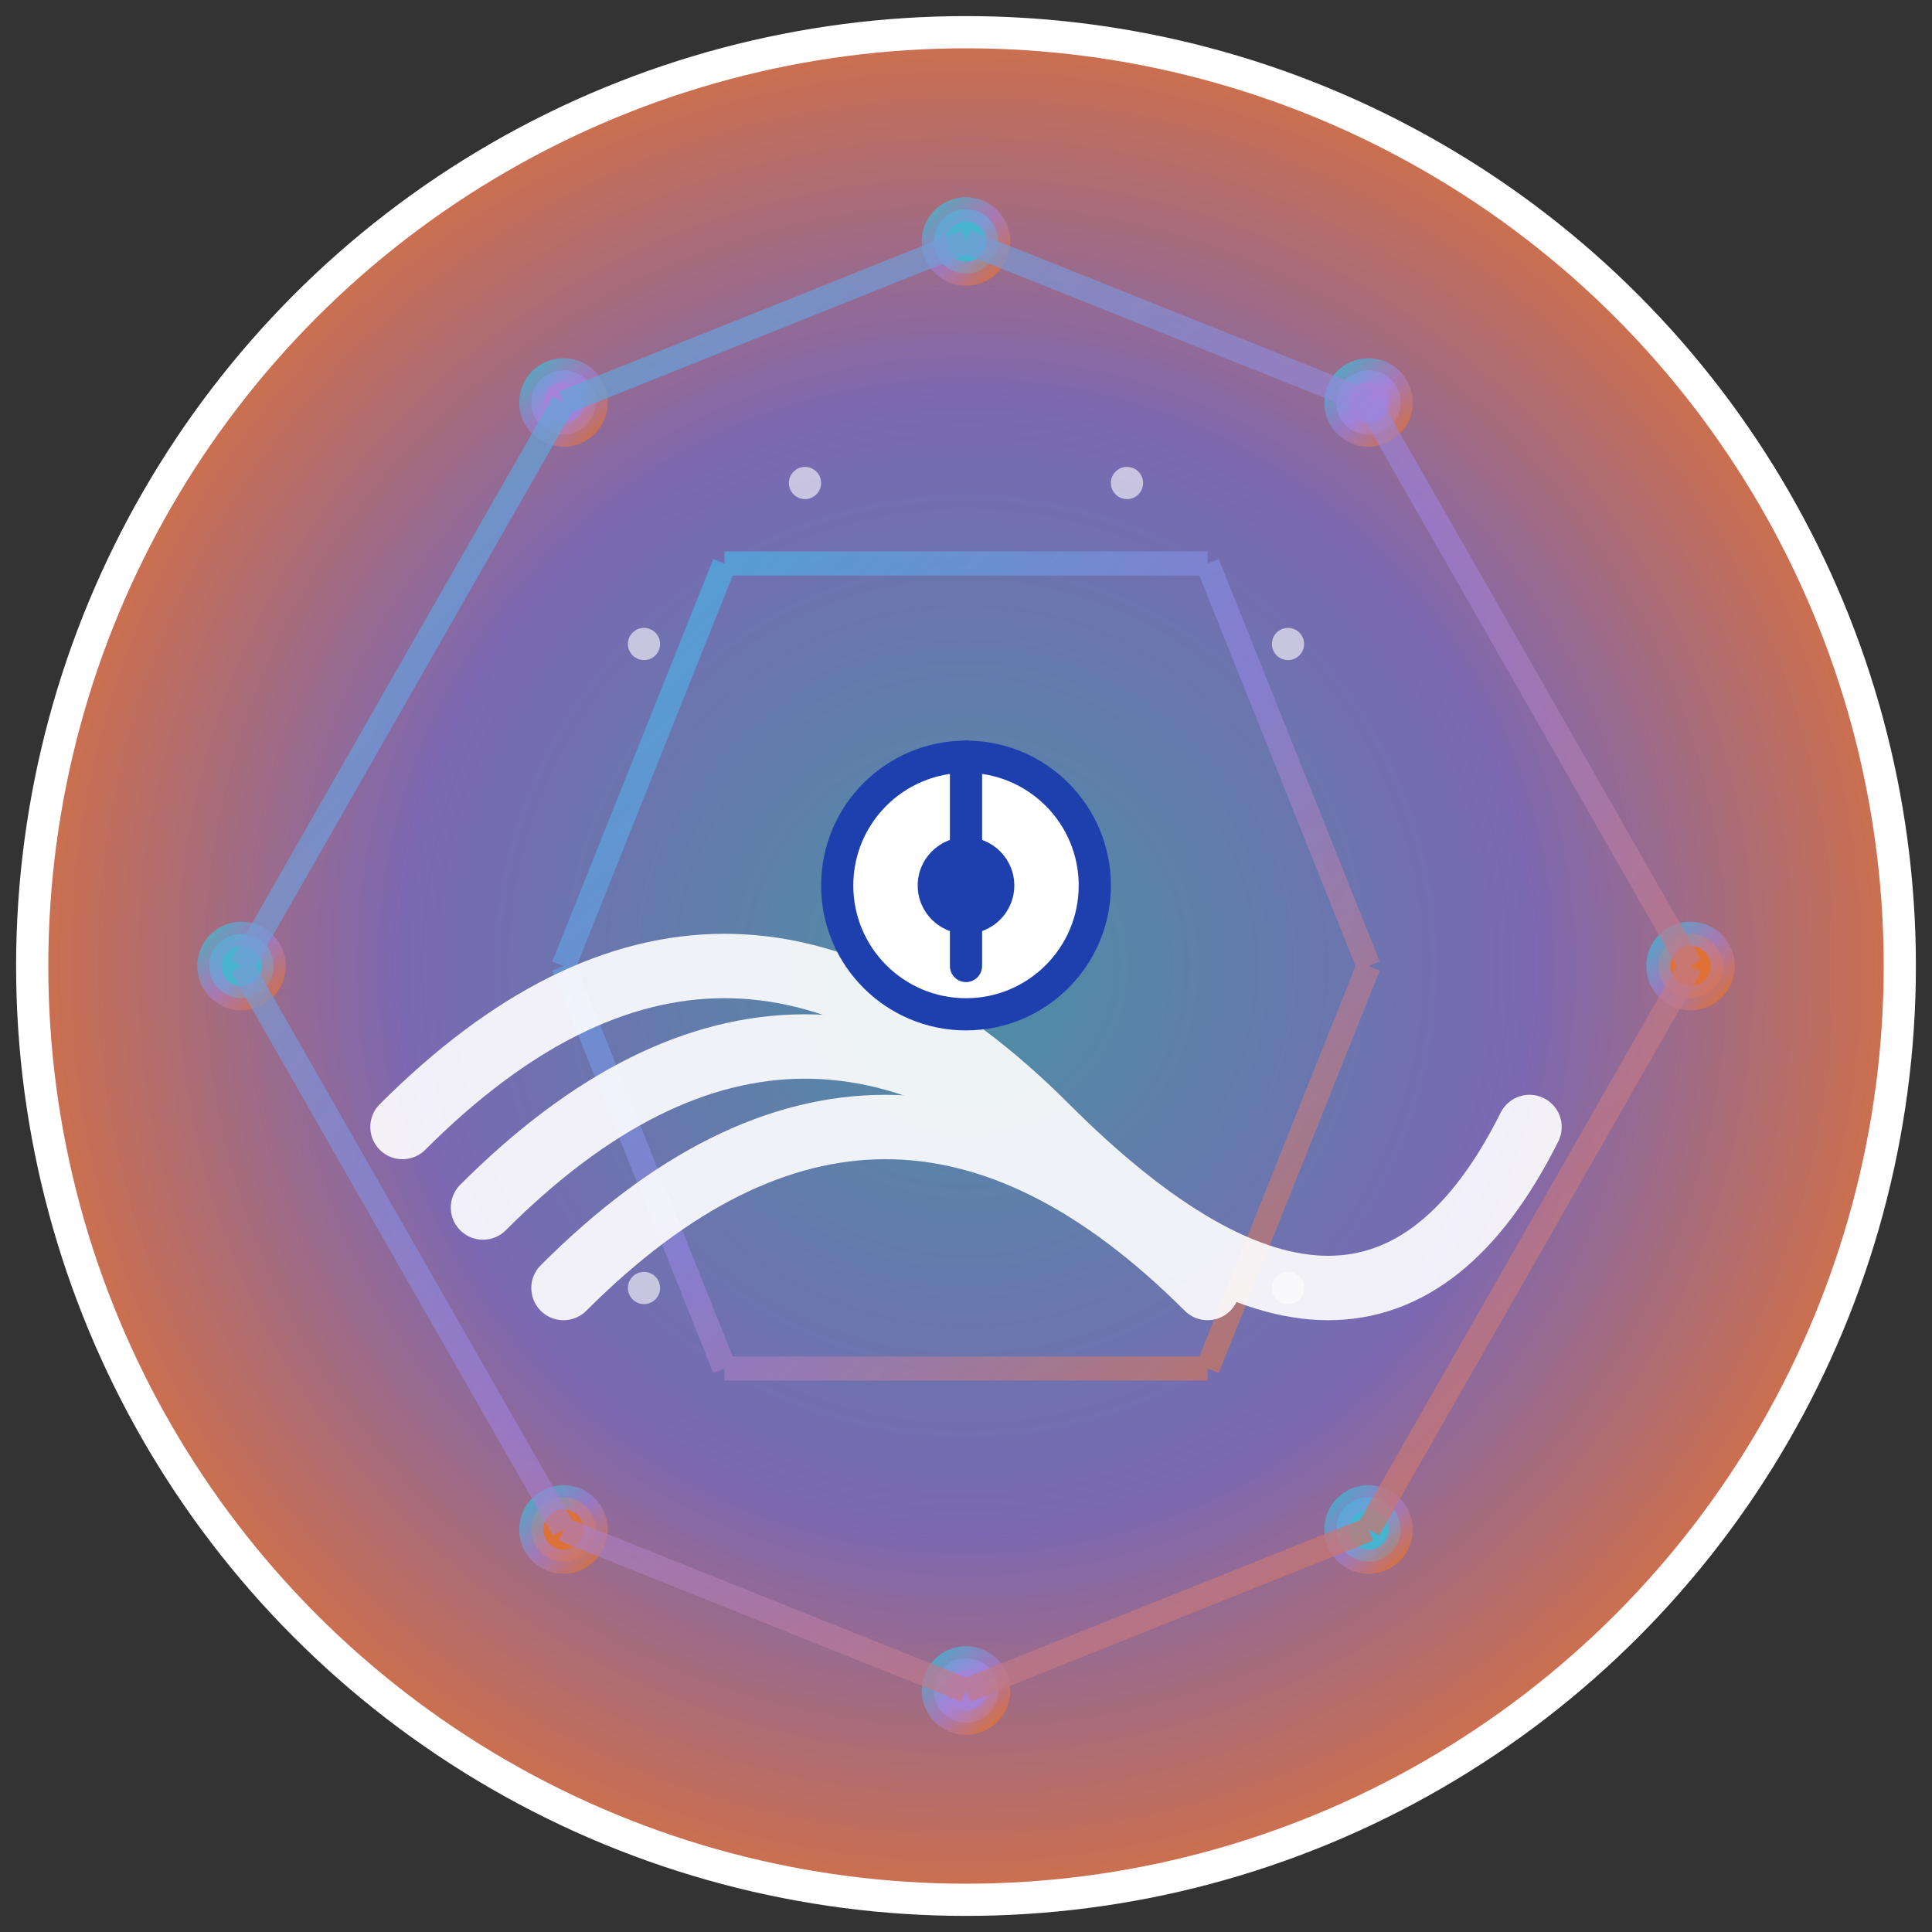 <svg width="120" height="120" viewBox="0 0 120 120" xmlns="http://www.w3.org/2000/svg">
  <rect x="0" y="0" width="120" height="120" fill="#333333" stroke="none"/>
  <defs>
    <!-- Main gradient background -->
    <radialGradient id="mainGradient" cx="0.5" cy="0.5" r="0.6">
      <stop offset="0%" stop-color="#4A90A4"/>
      <stop offset="50%" stop-color="#7B68B3"/>
      <stop offset="100%" stop-color="#F97316"/>
    </radialGradient>
    
    <!-- Network pattern gradient -->
    <linearGradient id="networkGradient" x1="0%" y1="0%" x2="100%" y2="100%">
      <stop offset="0%" stop-color="#22D3EE" stop-opacity="0.8"/>
      <stop offset="50%" stop-color="#A78BFA" stop-opacity="0.6"/>
      <stop offset="100%" stop-color="#F97316" stop-opacity="0.8"/>
    </linearGradient>
  </defs>
  
  <!-- Main circular background -->
  <circle cx="60" cy="60" r="58" fill="url(#mainGradient)" stroke="#FFFFFF" stroke-width="2"/>
  
  <!-- Network nodes around the perimeter -->
  <g stroke="url(#networkGradient)" stroke-width="1.5" fill="none" opacity="0.7">
    <!-- Outer network ring -->
    <circle cx="60" cy="15" r="2" fill="#22D3EE"/>
    <circle cx="85" cy="25" r="2" fill="#A78BFA"/>
    <circle cx="105" cy="60" r="2" fill="#F97316"/>
    <circle cx="85" cy="95" r="2" fill="#22D3EE"/>
    <circle cx="60" cy="105" r="2" fill="#A78BFA"/>
    <circle cx="35" cy="95" r="2" fill="#F97316"/>
    <circle cx="15" cy="60" r="2" fill="#22D3EE"/>
    <circle cx="35" cy="25" r="2" fill="#A78BFA"/>
    
    <!-- Connection lines -->
    <path d="M60,15 L85,25 M85,25 L105,60 M105,60 L85,95 M85,95 L60,105 M60,105 L35,95 M35,95 L15,60 M15,60 L35,25 M35,25 L60,15"/>
    
    <!-- Inner connecting lines -->
    <path d="M45,35 L75,35 M75,35 L85,60 M85,60 L75,85 M75,85 L45,85 M45,85 L35,60 M35,60 L45,35"/>
  </g>
  
  <!-- Curved road paths -->
  <g fill="none" stroke="#FFFFFF" stroke-width="4" stroke-linecap="round" opacity="0.9">
    <path d="M25,70 Q45,50 65,70 Q85,90 95,70"/>
    <path d="M30,75 Q50,55 70,75"/>
    <path d="M35,80 Q55,60 75,80"/>
  </g>
  
  <!-- Central location pin -->
  <g transform="translate(60, 60)">
    <circle cx="0" cy="-5" r="8" fill="#FFFFFF" stroke="#1E40AF" stroke-width="2"/>
    <circle cx="0" cy="-5" r="3" fill="#1E40AF"/>
    <path d="M0,-13 L0,0" stroke="#1E40AF" stroke-width="2" stroke-linecap="round"/>
  </g>
  
  <!-- Subtle data points -->
  <g fill="#FFFFFF" opacity="0.6">
    <circle cx="40" cy="40" r="1"/>
    <circle cx="80" cy="40" r="1"/>
    <circle cx="70" cy="30" r="1"/>
    <circle cx="50" cy="30" r="1"/>
    <circle cx="40" cy="80" r="1"/>
    <circle cx="80" cy="80" r="1"/>
  </g>
</svg>
